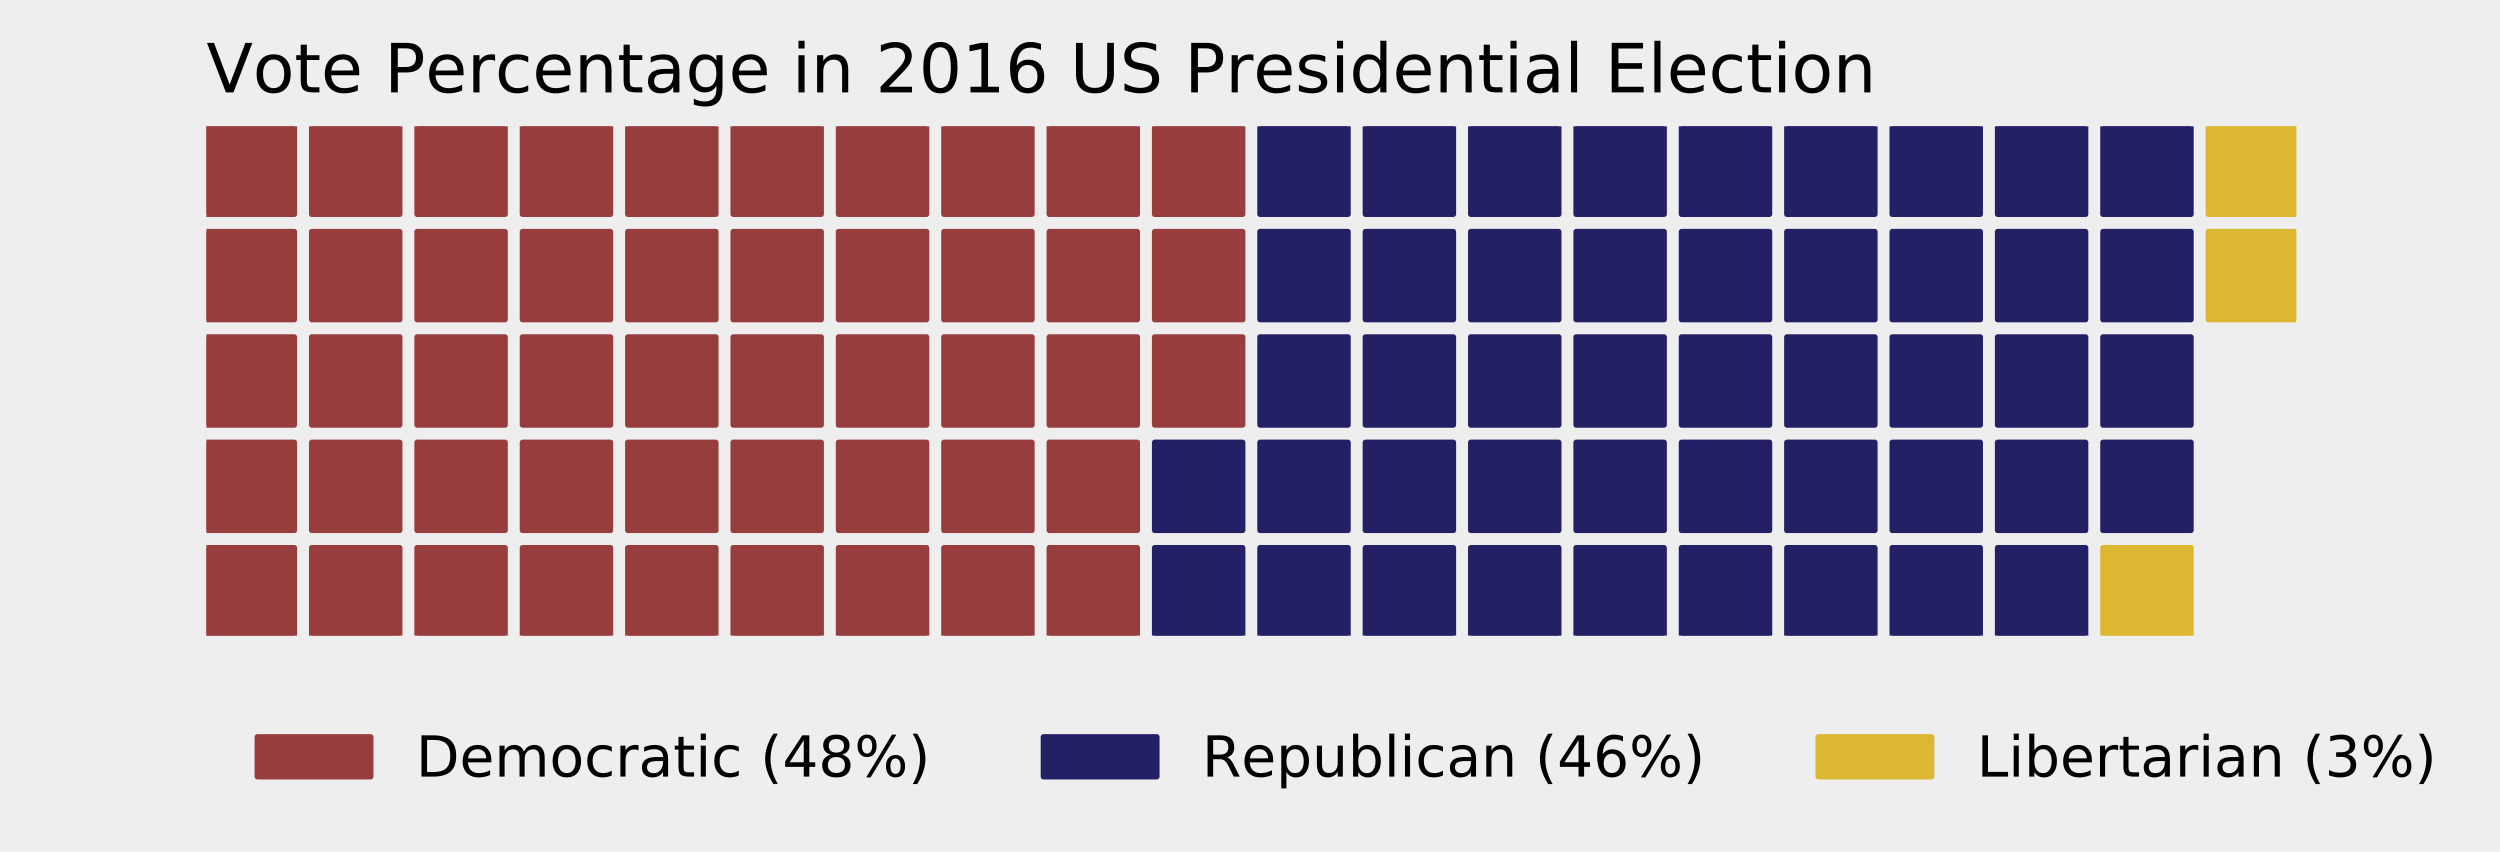 <?xml version="1.0" encoding="utf-8" standalone="no"?>
<!DOCTYPE svg PUBLIC "-//W3C//DTD SVG 1.1//EN"
  "http://www.w3.org/Graphics/SVG/1.1/DTD/svg11.dtd">
<!-- Created with matplotlib (http://matplotlib.org/) -->
<svg height="150.457pt" version="1.1" viewBox="0 0 441.589 150.457" width="441.589pt" xmlns="http://www.w3.org/2000/svg" xmlns:xlink="http://www.w3.org/1999/xlink">
 <defs>
  <style type="text/css">
*{stroke-linecap:butt;stroke-linejoin:round;}
  </style>
 </defs>
 <g id="figure_1">
  <g id="patch_1">
   <path d="M 0 150.457 
L 441.589 150.457 
L 441.589 0 
L 0 0 
z
" style="fill:#eeeeee;"/>
  </g>
  <g id="axes_1">
   <g id="patch_2">
    <path clip-path="url(#p43f536a870)" d="M 36.466 37.828 
L 51.975 37.828 
L 51.975 22.318 
L 36.466 22.318 
z
" style="fill:#983d3d;stroke:#983d3d;stroke-linejoin:miter;"/>
   </g>
   <g id="patch_3">
    <path clip-path="url(#p43f536a870)" d="M 36.466 56.439 
L 51.975 56.439 
L 51.975 40.93 
L 36.466 40.93 
z
" style="fill:#983d3d;stroke:#983d3d;stroke-linejoin:miter;"/>
   </g>
   <g id="patch_4">
    <path clip-path="url(#p43f536a870)" d="M 36.466 75.051 
L 51.975 75.051 
L 51.975 59.541 
L 36.466 59.541 
z
" style="fill:#983d3d;stroke:#983d3d;stroke-linejoin:miter;"/>
   </g>
   <g id="patch_5">
    <path clip-path="url(#p43f536a870)" d="M 36.466 93.663 
L 51.975 93.663 
L 51.975 78.153 
L 36.466 78.153 
z
" style="fill:#983d3d;stroke:#983d3d;stroke-linejoin:miter;"/>
   </g>
   <g id="patch_6">
    <path clip-path="url(#p43f536a870)" d="M 36.466 112.274 
L 51.975 112.274 
L 51.975 96.765 
L 36.466 96.765 
z
" style="fill:#983d3d;stroke:#983d3d;stroke-linejoin:miter;"/>
   </g>
   <g id="patch_7">
    <path clip-path="url(#p43f536a870)" d="M 55.077 37.828 
L 70.587 37.828 
L 70.587 22.318 
L 55.077 22.318 
z
" style="fill:#983d3d;stroke:#983d3d;stroke-linejoin:miter;"/>
   </g>
   <g id="patch_8">
    <path clip-path="url(#p43f536a870)" d="M 55.077 56.439 
L 70.587 56.439 
L 70.587 40.93 
L 55.077 40.93 
z
" style="fill:#983d3d;stroke:#983d3d;stroke-linejoin:miter;"/>
   </g>
   <g id="patch_9">
    <path clip-path="url(#p43f536a870)" d="M 55.077 75.051 
L 70.587 75.051 
L 70.587 59.541 
L 55.077 59.541 
z
" style="fill:#983d3d;stroke:#983d3d;stroke-linejoin:miter;"/>
   </g>
   <g id="patch_10">
    <path clip-path="url(#p43f536a870)" d="M 55.077 93.663 
L 70.587 93.663 
L 70.587 78.153 
L 55.077 78.153 
z
" style="fill:#983d3d;stroke:#983d3d;stroke-linejoin:miter;"/>
   </g>
   <g id="patch_11">
    <path clip-path="url(#p43f536a870)" d="M 55.077 112.274 
L 70.587 112.274 
L 70.587 96.765 
L 55.077 96.765 
z
" style="fill:#983d3d;stroke:#983d3d;stroke-linejoin:miter;"/>
   </g>
   <g id="patch_12">
    <path clip-path="url(#p43f536a870)" d="M 73.689 37.828 
L 89.199 37.828 
L 89.199 22.318 
L 73.689 22.318 
z
" style="fill:#983d3d;stroke:#983d3d;stroke-linejoin:miter;"/>
   </g>
   <g id="patch_13">
    <path clip-path="url(#p43f536a870)" d="M 73.689 56.439 
L 89.199 56.439 
L 89.199 40.93 
L 73.689 40.93 
z
" style="fill:#983d3d;stroke:#983d3d;stroke-linejoin:miter;"/>
   </g>
   <g id="patch_14">
    <path clip-path="url(#p43f536a870)" d="M 73.689 75.051 
L 89.199 75.051 
L 89.199 59.541 
L 73.689 59.541 
z
" style="fill:#983d3d;stroke:#983d3d;stroke-linejoin:miter;"/>
   </g>
   <g id="patch_15">
    <path clip-path="url(#p43f536a870)" d="M 73.689 93.663 
L 89.199 93.663 
L 89.199 78.153 
L 73.689 78.153 
z
" style="fill:#983d3d;stroke:#983d3d;stroke-linejoin:miter;"/>
   </g>
   <g id="patch_16">
    <path clip-path="url(#p43f536a870)" d="M 73.689 112.274 
L 89.199 112.274 
L 89.199 96.765 
L 73.689 96.765 
z
" style="fill:#983d3d;stroke:#983d3d;stroke-linejoin:miter;"/>
   </g>
   <g id="patch_17">
    <path clip-path="url(#p43f536a870)" d="M 92.301 37.828 
L 107.81 37.828 
L 107.81 22.318 
L 92.301 22.318 
z
" style="fill:#983d3d;stroke:#983d3d;stroke-linejoin:miter;"/>
   </g>
   <g id="patch_18">
    <path clip-path="url(#p43f536a870)" d="M 92.301 56.439 
L 107.81 56.439 
L 107.81 40.93 
L 92.301 40.93 
z
" style="fill:#983d3d;stroke:#983d3d;stroke-linejoin:miter;"/>
   </g>
   <g id="patch_19">
    <path clip-path="url(#p43f536a870)" d="M 92.301 75.051 
L 107.81 75.051 
L 107.81 59.541 
L 92.301 59.541 
z
" style="fill:#983d3d;stroke:#983d3d;stroke-linejoin:miter;"/>
   </g>
   <g id="patch_20">
    <path clip-path="url(#p43f536a870)" d="M 92.301 93.663 
L 107.81 93.663 
L 107.81 78.153 
L 92.301 78.153 
z
" style="fill:#983d3d;stroke:#983d3d;stroke-linejoin:miter;"/>
   </g>
   <g id="patch_21">
    <path clip-path="url(#p43f536a870)" d="M 92.301 112.274 
L 107.81 112.274 
L 107.81 96.765 
L 92.301 96.765 
z
" style="fill:#983d3d;stroke:#983d3d;stroke-linejoin:miter;"/>
   </g>
   <g id="patch_22">
    <path clip-path="url(#p43f536a870)" d="M 110.912 37.828 
L 126.422 37.828 
L 126.422 22.318 
L 110.912 22.318 
z
" style="fill:#983d3d;stroke:#983d3d;stroke-linejoin:miter;"/>
   </g>
   <g id="patch_23">
    <path clip-path="url(#p43f536a870)" d="M 110.912 56.439 
L 126.422 56.439 
L 126.422 40.93 
L 110.912 40.93 
z
" style="fill:#983d3d;stroke:#983d3d;stroke-linejoin:miter;"/>
   </g>
   <g id="patch_24">
    <path clip-path="url(#p43f536a870)" d="M 110.912 75.051 
L 126.422 75.051 
L 126.422 59.541 
L 110.912 59.541 
z
" style="fill:#983d3d;stroke:#983d3d;stroke-linejoin:miter;"/>
   </g>
   <g id="patch_25">
    <path clip-path="url(#p43f536a870)" d="M 110.912 93.663 
L 126.422 93.663 
L 126.422 78.153 
L 110.912 78.153 
z
" style="fill:#983d3d;stroke:#983d3d;stroke-linejoin:miter;"/>
   </g>
   <g id="patch_26">
    <path clip-path="url(#p43f536a870)" d="M 110.912 112.274 
L 126.422 112.274 
L 126.422 96.765 
L 110.912 96.765 
z
" style="fill:#983d3d;stroke:#983d3d;stroke-linejoin:miter;"/>
   </g>
   <g id="patch_27">
    <path clip-path="url(#p43f536a870)" d="M 129.524 37.828 
L 145.034 37.828 
L 145.034 22.318 
L 129.524 22.318 
z
" style="fill:#983d3d;stroke:#983d3d;stroke-linejoin:miter;"/>
   </g>
   <g id="patch_28">
    <path clip-path="url(#p43f536a870)" d="M 129.524 56.439 
L 145.034 56.439 
L 145.034 40.93 
L 129.524 40.93 
z
" style="fill:#983d3d;stroke:#983d3d;stroke-linejoin:miter;"/>
   </g>
   <g id="patch_29">
    <path clip-path="url(#p43f536a870)" d="M 129.524 75.051 
L 145.034 75.051 
L 145.034 59.541 
L 129.524 59.541 
z
" style="fill:#983d3d;stroke:#983d3d;stroke-linejoin:miter;"/>
   </g>
   <g id="patch_30">
    <path clip-path="url(#p43f536a870)" d="M 129.524 93.663 
L 145.034 93.663 
L 145.034 78.153 
L 129.524 78.153 
z
" style="fill:#983d3d;stroke:#983d3d;stroke-linejoin:miter;"/>
   </g>
   <g id="patch_31">
    <path clip-path="url(#p43f536a870)" d="M 129.524 112.274 
L 145.034 112.274 
L 145.034 96.765 
L 129.524 96.765 
z
" style="fill:#983d3d;stroke:#983d3d;stroke-linejoin:miter;"/>
   </g>
   <g id="patch_32">
    <path clip-path="url(#p43f536a870)" d="M 148.135 37.828 
L 163.645 37.828 
L 163.645 22.318 
L 148.135 22.318 
z
" style="fill:#983d3d;stroke:#983d3d;stroke-linejoin:miter;"/>
   </g>
   <g id="patch_33">
    <path clip-path="url(#p43f536a870)" d="M 148.135 56.439 
L 163.645 56.439 
L 163.645 40.93 
L 148.135 40.93 
z
" style="fill:#983d3d;stroke:#983d3d;stroke-linejoin:miter;"/>
   </g>
   <g id="patch_34">
    <path clip-path="url(#p43f536a870)" d="M 148.135 75.051 
L 163.645 75.051 
L 163.645 59.541 
L 148.135 59.541 
z
" style="fill:#983d3d;stroke:#983d3d;stroke-linejoin:miter;"/>
   </g>
   <g id="patch_35">
    <path clip-path="url(#p43f536a870)" d="M 148.135 93.663 
L 163.645 93.663 
L 163.645 78.153 
L 148.135 78.153 
z
" style="fill:#983d3d;stroke:#983d3d;stroke-linejoin:miter;"/>
   </g>
   <g id="patch_36">
    <path clip-path="url(#p43f536a870)" d="M 148.135 112.274 
L 163.645 112.274 
L 163.645 96.765 
L 148.135 96.765 
z
" style="fill:#983d3d;stroke:#983d3d;stroke-linejoin:miter;"/>
   </g>
   <g id="patch_37">
    <path clip-path="url(#p43f536a870)" d="M 166.747 37.828 
L 182.257 37.828 
L 182.257 22.318 
L 166.747 22.318 
z
" style="fill:#983d3d;stroke:#983d3d;stroke-linejoin:miter;"/>
   </g>
   <g id="patch_38">
    <path clip-path="url(#p43f536a870)" d="M 166.747 56.439 
L 182.257 56.439 
L 182.257 40.93 
L 166.747 40.93 
z
" style="fill:#983d3d;stroke:#983d3d;stroke-linejoin:miter;"/>
   </g>
   <g id="patch_39">
    <path clip-path="url(#p43f536a870)" d="M 166.747 75.051 
L 182.257 75.051 
L 182.257 59.541 
L 166.747 59.541 
z
" style="fill:#983d3d;stroke:#983d3d;stroke-linejoin:miter;"/>
   </g>
   <g id="patch_40">
    <path clip-path="url(#p43f536a870)" d="M 166.747 93.663 
L 182.257 93.663 
L 182.257 78.153 
L 166.747 78.153 
z
" style="fill:#983d3d;stroke:#983d3d;stroke-linejoin:miter;"/>
   </g>
   <g id="patch_41">
    <path clip-path="url(#p43f536a870)" d="M 166.747 112.274 
L 182.257 112.274 
L 182.257 96.765 
L 166.747 96.765 
z
" style="fill:#983d3d;stroke:#983d3d;stroke-linejoin:miter;"/>
   </g>
   <g id="patch_42">
    <path clip-path="url(#p43f536a870)" d="M 185.359 37.828 
L 200.868 37.828 
L 200.868 22.318 
L 185.359 22.318 
z
" style="fill:#983d3d;stroke:#983d3d;stroke-linejoin:miter;"/>
   </g>
   <g id="patch_43">
    <path clip-path="url(#p43f536a870)" d="M 185.359 56.439 
L 200.868 56.439 
L 200.868 40.93 
L 185.359 40.93 
z
" style="fill:#983d3d;stroke:#983d3d;stroke-linejoin:miter;"/>
   </g>
   <g id="patch_44">
    <path clip-path="url(#p43f536a870)" d="M 185.359 75.051 
L 200.868 75.051 
L 200.868 59.541 
L 185.359 59.541 
z
" style="fill:#983d3d;stroke:#983d3d;stroke-linejoin:miter;"/>
   </g>
   <g id="patch_45">
    <path clip-path="url(#p43f536a870)" d="M 185.359 93.663 
L 200.868 93.663 
L 200.868 78.153 
L 185.359 78.153 
z
" style="fill:#983d3d;stroke:#983d3d;stroke-linejoin:miter;"/>
   </g>
   <g id="patch_46">
    <path clip-path="url(#p43f536a870)" d="M 185.359 112.274 
L 200.868 112.274 
L 200.868 96.765 
L 185.359 96.765 
z
" style="fill:#983d3d;stroke:#983d3d;stroke-linejoin:miter;"/>
   </g>
   <g id="patch_47">
    <path clip-path="url(#p43f536a870)" d="M 203.97 37.828 
L 219.48 37.828 
L 219.48 22.318 
L 203.97 22.318 
z
" style="fill:#983d3d;stroke:#983d3d;stroke-linejoin:miter;"/>
   </g>
   <g id="patch_48">
    <path clip-path="url(#p43f536a870)" d="M 203.97 56.439 
L 219.48 56.439 
L 219.48 40.93 
L 203.97 40.93 
z
" style="fill:#983d3d;stroke:#983d3d;stroke-linejoin:miter;"/>
   </g>
   <g id="patch_49">
    <path clip-path="url(#p43f536a870)" d="M 203.97 75.051 
L 219.48 75.051 
L 219.48 59.541 
L 203.97 59.541 
z
" style="fill:#983d3d;stroke:#983d3d;stroke-linejoin:miter;"/>
   </g>
   <g id="patch_50">
    <path clip-path="url(#p43f536a870)" d="M 203.97 93.663 
L 219.48 93.663 
L 219.48 78.153 
L 203.97 78.153 
z
" style="fill:#232066;stroke:#232066;stroke-linejoin:miter;"/>
   </g>
   <g id="patch_51">
    <path clip-path="url(#p43f536a870)" d="M 203.97 112.274 
L 219.48 112.274 
L 219.48 96.765 
L 203.97 96.765 
z
" style="fill:#232066;stroke:#232066;stroke-linejoin:miter;"/>
   </g>
   <g id="patch_52">
    <path clip-path="url(#p43f536a870)" d="M 222.582 37.828 
L 238.092 37.828 
L 238.092 22.318 
L 222.582 22.318 
z
" style="fill:#232066;stroke:#232066;stroke-linejoin:miter;"/>
   </g>
   <g id="patch_53">
    <path clip-path="url(#p43f536a870)" d="M 222.582 56.439 
L 238.092 56.439 
L 238.092 40.93 
L 222.582 40.93 
z
" style="fill:#232066;stroke:#232066;stroke-linejoin:miter;"/>
   </g>
   <g id="patch_54">
    <path clip-path="url(#p43f536a870)" d="M 222.582 75.051 
L 238.092 75.051 
L 238.092 59.541 
L 222.582 59.541 
z
" style="fill:#232066;stroke:#232066;stroke-linejoin:miter;"/>
   </g>
   <g id="patch_55">
    <path clip-path="url(#p43f536a870)" d="M 222.582 93.663 
L 238.092 93.663 
L 238.092 78.153 
L 222.582 78.153 
z
" style="fill:#232066;stroke:#232066;stroke-linejoin:miter;"/>
   </g>
   <g id="patch_56">
    <path clip-path="url(#p43f536a870)" d="M 222.582 112.274 
L 238.092 112.274 
L 238.092 96.765 
L 222.582 96.765 
z
" style="fill:#232066;stroke:#232066;stroke-linejoin:miter;"/>
   </g>
   <g id="patch_57">
    <path clip-path="url(#p43f536a870)" d="M 241.194 37.828 
L 256.703 37.828 
L 256.703 22.318 
L 241.194 22.318 
z
" style="fill:#232066;stroke:#232066;stroke-linejoin:miter;"/>
   </g>
   <g id="patch_58">
    <path clip-path="url(#p43f536a870)" d="M 241.194 56.439 
L 256.703 56.439 
L 256.703 40.93 
L 241.194 40.93 
z
" style="fill:#232066;stroke:#232066;stroke-linejoin:miter;"/>
   </g>
   <g id="patch_59">
    <path clip-path="url(#p43f536a870)" d="M 241.194 75.051 
L 256.703 75.051 
L 256.703 59.541 
L 241.194 59.541 
z
" style="fill:#232066;stroke:#232066;stroke-linejoin:miter;"/>
   </g>
   <g id="patch_60">
    <path clip-path="url(#p43f536a870)" d="M 241.194 93.663 
L 256.703 93.663 
L 256.703 78.153 
L 241.194 78.153 
z
" style="fill:#232066;stroke:#232066;stroke-linejoin:miter;"/>
   </g>
   <g id="patch_61">
    <path clip-path="url(#p43f536a870)" d="M 241.194 112.274 
L 256.703 112.274 
L 256.703 96.765 
L 241.194 96.765 
z
" style="fill:#232066;stroke:#232066;stroke-linejoin:miter;"/>
   </g>
   <g id="patch_62">
    <path clip-path="url(#p43f536a870)" d="M 259.805 37.828 
L 275.315 37.828 
L 275.315 22.318 
L 259.805 22.318 
z
" style="fill:#232066;stroke:#232066;stroke-linejoin:miter;"/>
   </g>
   <g id="patch_63">
    <path clip-path="url(#p43f536a870)" d="M 259.805 56.439 
L 275.315 56.439 
L 275.315 40.93 
L 259.805 40.93 
z
" style="fill:#232066;stroke:#232066;stroke-linejoin:miter;"/>
   </g>
   <g id="patch_64">
    <path clip-path="url(#p43f536a870)" d="M 259.805 75.051 
L 275.315 75.051 
L 275.315 59.541 
L 259.805 59.541 
z
" style="fill:#232066;stroke:#232066;stroke-linejoin:miter;"/>
   </g>
   <g id="patch_65">
    <path clip-path="url(#p43f536a870)" d="M 259.805 93.663 
L 275.315 93.663 
L 275.315 78.153 
L 259.805 78.153 
z
" style="fill:#232066;stroke:#232066;stroke-linejoin:miter;"/>
   </g>
   <g id="patch_66">
    <path clip-path="url(#p43f536a870)" d="M 259.805 112.274 
L 275.315 112.274 
L 275.315 96.765 
L 259.805 96.765 
z
" style="fill:#232066;stroke:#232066;stroke-linejoin:miter;"/>
   </g>
   <g id="patch_67">
    <path clip-path="url(#p43f536a870)" d="M 278.417 37.828 
L 293.927 37.828 
L 293.927 22.318 
L 278.417 22.318 
z
" style="fill:#232066;stroke:#232066;stroke-linejoin:miter;"/>
   </g>
   <g id="patch_68">
    <path clip-path="url(#p43f536a870)" d="M 278.417 56.439 
L 293.927 56.439 
L 293.927 40.93 
L 278.417 40.93 
z
" style="fill:#232066;stroke:#232066;stroke-linejoin:miter;"/>
   </g>
   <g id="patch_69">
    <path clip-path="url(#p43f536a870)" d="M 278.417 75.051 
L 293.927 75.051 
L 293.927 59.541 
L 278.417 59.541 
z
" style="fill:#232066;stroke:#232066;stroke-linejoin:miter;"/>
   </g>
   <g id="patch_70">
    <path clip-path="url(#p43f536a870)" d="M 278.417 93.663 
L 293.927 93.663 
L 293.927 78.153 
L 278.417 78.153 
z
" style="fill:#232066;stroke:#232066;stroke-linejoin:miter;"/>
   </g>
   <g id="patch_71">
    <path clip-path="url(#p43f536a870)" d="M 278.417 112.274 
L 293.927 112.274 
L 293.927 96.765 
L 278.417 96.765 
z
" style="fill:#232066;stroke:#232066;stroke-linejoin:miter;"/>
   </g>
   <g id="patch_72">
    <path clip-path="url(#p43f536a870)" d="M 297.029 37.828 
L 312.538 37.828 
L 312.538 22.318 
L 297.029 22.318 
z
" style="fill:#232066;stroke:#232066;stroke-linejoin:miter;"/>
   </g>
   <g id="patch_73">
    <path clip-path="url(#p43f536a870)" d="M 297.029 56.439 
L 312.538 56.439 
L 312.538 40.93 
L 297.029 40.93 
z
" style="fill:#232066;stroke:#232066;stroke-linejoin:miter;"/>
   </g>
   <g id="patch_74">
    <path clip-path="url(#p43f536a870)" d="M 297.029 75.051 
L 312.538 75.051 
L 312.538 59.541 
L 297.029 59.541 
z
" style="fill:#232066;stroke:#232066;stroke-linejoin:miter;"/>
   </g>
   <g id="patch_75">
    <path clip-path="url(#p43f536a870)" d="M 297.029 93.663 
L 312.538 93.663 
L 312.538 78.153 
L 297.029 78.153 
z
" style="fill:#232066;stroke:#232066;stroke-linejoin:miter;"/>
   </g>
   <g id="patch_76">
    <path clip-path="url(#p43f536a870)" d="M 297.029 112.274 
L 312.538 112.274 
L 312.538 96.765 
L 297.029 96.765 
z
" style="fill:#232066;stroke:#232066;stroke-linejoin:miter;"/>
   </g>
   <g id="patch_77">
    <path clip-path="url(#p43f536a870)" d="M 315.64 37.828 
L 331.15 37.828 
L 331.15 22.318 
L 315.64 22.318 
z
" style="fill:#232066;stroke:#232066;stroke-linejoin:miter;"/>
   </g>
   <g id="patch_78">
    <path clip-path="url(#p43f536a870)" d="M 315.64 56.439 
L 331.15 56.439 
L 331.15 40.93 
L 315.64 40.93 
z
" style="fill:#232066;stroke:#232066;stroke-linejoin:miter;"/>
   </g>
   <g id="patch_79">
    <path clip-path="url(#p43f536a870)" d="M 315.64 75.051 
L 331.15 75.051 
L 331.15 59.541 
L 315.64 59.541 
z
" style="fill:#232066;stroke:#232066;stroke-linejoin:miter;"/>
   </g>
   <g id="patch_80">
    <path clip-path="url(#p43f536a870)" d="M 315.64 93.663 
L 331.15 93.663 
L 331.15 78.153 
L 315.64 78.153 
z
" style="fill:#232066;stroke:#232066;stroke-linejoin:miter;"/>
   </g>
   <g id="patch_81">
    <path clip-path="url(#p43f536a870)" d="M 315.64 112.274 
L 331.15 112.274 
L 331.15 96.765 
L 315.64 96.765 
z
" style="fill:#232066;stroke:#232066;stroke-linejoin:miter;"/>
   </g>
   <g id="patch_82">
    <path clip-path="url(#p43f536a870)" d="M 334.252 37.828 
L 349.762 37.828 
L 349.762 22.318 
L 334.252 22.318 
z
" style="fill:#232066;stroke:#232066;stroke-linejoin:miter;"/>
   </g>
   <g id="patch_83">
    <path clip-path="url(#p43f536a870)" d="M 334.252 56.439 
L 349.762 56.439 
L 349.762 40.93 
L 334.252 40.93 
z
" style="fill:#232066;stroke:#232066;stroke-linejoin:miter;"/>
   </g>
   <g id="patch_84">
    <path clip-path="url(#p43f536a870)" d="M 334.252 75.051 
L 349.762 75.051 
L 349.762 59.541 
L 334.252 59.541 
z
" style="fill:#232066;stroke:#232066;stroke-linejoin:miter;"/>
   </g>
   <g id="patch_85">
    <path clip-path="url(#p43f536a870)" d="M 334.252 93.663 
L 349.762 93.663 
L 349.762 78.153 
L 334.252 78.153 
z
" style="fill:#232066;stroke:#232066;stroke-linejoin:miter;"/>
   </g>
   <g id="patch_86">
    <path clip-path="url(#p43f536a870)" d="M 334.252 112.274 
L 349.762 112.274 
L 349.762 96.765 
L 334.252 96.765 
z
" style="fill:#232066;stroke:#232066;stroke-linejoin:miter;"/>
   </g>
   <g id="patch_87">
    <path clip-path="url(#p43f536a870)" d="M 352.864 37.828 
L 368.373 37.828 
L 368.373 22.318 
L 352.864 22.318 
z
" style="fill:#232066;stroke:#232066;stroke-linejoin:miter;"/>
   </g>
   <g id="patch_88">
    <path clip-path="url(#p43f536a870)" d="M 352.864 56.439 
L 368.373 56.439 
L 368.373 40.93 
L 352.864 40.93 
z
" style="fill:#232066;stroke:#232066;stroke-linejoin:miter;"/>
   </g>
   <g id="patch_89">
    <path clip-path="url(#p43f536a870)" d="M 352.864 75.051 
L 368.373 75.051 
L 368.373 59.541 
L 352.864 59.541 
z
" style="fill:#232066;stroke:#232066;stroke-linejoin:miter;"/>
   </g>
   <g id="patch_90">
    <path clip-path="url(#p43f536a870)" d="M 352.864 93.663 
L 368.373 93.663 
L 368.373 78.153 
L 352.864 78.153 
z
" style="fill:#232066;stroke:#232066;stroke-linejoin:miter;"/>
   </g>
   <g id="patch_91">
    <path clip-path="url(#p43f536a870)" d="M 352.864 112.274 
L 368.373 112.274 
L 368.373 96.765 
L 352.864 96.765 
z
" style="fill:#232066;stroke:#232066;stroke-linejoin:miter;"/>
   </g>
   <g id="patch_92">
    <path clip-path="url(#p43f536a870)" d="M 371.475 37.828 
L 386.985 37.828 
L 386.985 22.318 
L 371.475 22.318 
z
" style="fill:#232066;stroke:#232066;stroke-linejoin:miter;"/>
   </g>
   <g id="patch_93">
    <path clip-path="url(#p43f536a870)" d="M 371.475 56.439 
L 386.985 56.439 
L 386.985 40.93 
L 371.475 40.93 
z
" style="fill:#232066;stroke:#232066;stroke-linejoin:miter;"/>
   </g>
   <g id="patch_94">
    <path clip-path="url(#p43f536a870)" d="M 371.475 75.051 
L 386.985 75.051 
L 386.985 59.541 
L 371.475 59.541 
z
" style="fill:#232066;stroke:#232066;stroke-linejoin:miter;"/>
   </g>
   <g id="patch_95">
    <path clip-path="url(#p43f536a870)" d="M 371.475 93.663 
L 386.985 93.663 
L 386.985 78.153 
L 371.475 78.153 
z
" style="fill:#232066;stroke:#232066;stroke-linejoin:miter;"/>
   </g>
   <g id="patch_96">
    <path clip-path="url(#p43f536a870)" d="M 371.475 112.274 
L 386.985 112.274 
L 386.985 96.765 
L 371.475 96.765 
z
" style="fill:#dcb732;stroke:#dcb732;stroke-linejoin:miter;"/>
   </g>
   <g id="patch_97">
    <path clip-path="url(#p43f536a870)" d="M 390.087 37.828 
L 405.597 37.828 
L 405.597 22.318 
L 390.087 22.318 
z
" style="fill:#dcb732;stroke:#dcb732;stroke-linejoin:miter;"/>
   </g>
   <g id="patch_98">
    <path clip-path="url(#p43f536a870)" d="M 390.087 56.439 
L 405.597 56.439 
L 405.597 40.93 
L 390.087 40.93 
z
" style="fill:#dcb732;stroke:#dcb732;stroke-linejoin:miter;"/>
   </g>
   <g id="text_1">
    <!-- Vote Percentage in 2016 US Presidential Election -->
    <defs>
     <path d="M 28.609 0 
L 0.781 72.906 
L 11.078 72.906 
L 34.188 11.531 
L 57.328 72.906 
L 67.578 72.906 
L 39.797 0 
z
" id="DejaVuSans-56"/>
     <path d="M 30.609 48.391 
Q 23.391 48.391 19.188 42.75 
Q 14.984 37.109 14.984 27.297 
Q 14.984 17.484 19.156 11.844 
Q 23.344 6.203 30.609 6.203 
Q 37.797 6.203 41.984 11.859 
Q 46.188 17.531 46.188 27.297 
Q 46.188 37.016 41.984 42.703 
Q 37.797 48.391 30.609 48.391 
z
M 30.609 56 
Q 42.328 56 49.016 48.375 
Q 55.719 40.766 55.719 27.297 
Q 55.719 13.875 49.016 6.219 
Q 42.328 -1.422 30.609 -1.422 
Q 18.844 -1.422 12.172 6.219 
Q 5.516 13.875 5.516 27.297 
Q 5.516 40.766 12.172 48.375 
Q 18.844 56 30.609 56 
z
" id="DejaVuSans-6f"/>
     <path d="M 18.312 70.219 
L 18.312 54.688 
L 36.812 54.688 
L 36.812 47.703 
L 18.312 47.703 
L 18.312 18.016 
Q 18.312 11.328 20.141 9.422 
Q 21.969 7.516 27.594 7.516 
L 36.812 7.516 
L 36.812 0 
L 27.594 0 
Q 17.188 0 13.234 3.875 
Q 9.281 7.766 9.281 18.016 
L 9.281 47.703 
L 2.688 47.703 
L 2.688 54.688 
L 9.281 54.688 
L 9.281 70.219 
z
" id="DejaVuSans-74"/>
     <path d="M 56.203 29.594 
L 56.203 25.203 
L 14.891 25.203 
Q 15.484 15.922 20.484 11.062 
Q 25.484 6.203 34.422 6.203 
Q 39.594 6.203 44.453 7.469 
Q 49.312 8.734 54.109 11.281 
L 54.109 2.781 
Q 49.266 0.734 44.188 -0.344 
Q 39.109 -1.422 33.891 -1.422 
Q 20.797 -1.422 13.156 6.188 
Q 5.516 13.812 5.516 26.812 
Q 5.516 40.234 12.766 48.109 
Q 20.016 56 32.328 56 
Q 43.359 56 49.781 48.891 
Q 56.203 41.797 56.203 29.594 
z
M 47.219 32.234 
Q 47.125 39.594 43.094 43.984 
Q 39.062 48.391 32.422 48.391 
Q 24.906 48.391 20.391 44.141 
Q 15.875 39.891 15.188 32.172 
z
" id="DejaVuSans-65"/>
     <path id="DejaVuSans-20"/>
     <path d="M 19.672 64.797 
L 19.672 37.406 
L 32.078 37.406 
Q 38.969 37.406 42.719 40.969 
Q 46.484 44.531 46.484 51.125 
Q 46.484 57.672 42.719 61.234 
Q 38.969 64.797 32.078 64.797 
z
M 9.812 72.906 
L 32.078 72.906 
Q 44.344 72.906 50.609 67.359 
Q 56.891 61.812 56.891 51.125 
Q 56.891 40.328 50.609 34.812 
Q 44.344 29.297 32.078 29.297 
L 19.672 29.297 
L 19.672 0 
L 9.812 0 
z
" id="DejaVuSans-50"/>
     <path d="M 41.109 46.297 
Q 39.594 47.172 37.812 47.578 
Q 36.031 48 33.891 48 
Q 26.266 48 22.188 43.047 
Q 18.109 38.094 18.109 28.812 
L 18.109 0 
L 9.078 0 
L 9.078 54.688 
L 18.109 54.688 
L 18.109 46.188 
Q 20.953 51.172 25.484 53.578 
Q 30.031 56 36.531 56 
Q 37.453 56 38.578 55.875 
Q 39.703 55.766 41.062 55.516 
z
" id="DejaVuSans-72"/>
     <path d="M 48.781 52.594 
L 48.781 44.188 
Q 44.969 46.297 41.141 47.344 
Q 37.312 48.391 33.406 48.391 
Q 24.656 48.391 19.812 42.844 
Q 14.984 37.312 14.984 27.297 
Q 14.984 17.281 19.812 11.734 
Q 24.656 6.203 33.406 6.203 
Q 37.312 6.203 41.141 7.25 
Q 44.969 8.297 48.781 10.406 
L 48.781 2.094 
Q 45.016 0.344 40.984 -0.531 
Q 36.969 -1.422 32.422 -1.422 
Q 20.062 -1.422 12.781 6.344 
Q 5.516 14.109 5.516 27.297 
Q 5.516 40.672 12.859 48.328 
Q 20.219 56 33.016 56 
Q 37.156 56 41.109 55.141 
Q 45.062 54.297 48.781 52.594 
z
" id="DejaVuSans-63"/>
     <path d="M 54.891 33.016 
L 54.891 0 
L 45.906 0 
L 45.906 32.719 
Q 45.906 40.484 42.875 44.328 
Q 39.844 48.188 33.797 48.188 
Q 26.516 48.188 22.312 43.547 
Q 18.109 38.922 18.109 30.906 
L 18.109 0 
L 9.078 0 
L 9.078 54.688 
L 18.109 54.688 
L 18.109 46.188 
Q 21.344 51.125 25.703 53.562 
Q 30.078 56 35.797 56 
Q 45.219 56 50.047 50.172 
Q 54.891 44.344 54.891 33.016 
z
" id="DejaVuSans-6e"/>
     <path d="M 34.281 27.484 
Q 23.391 27.484 19.188 25 
Q 14.984 22.516 14.984 16.5 
Q 14.984 11.719 18.141 8.906 
Q 21.297 6.109 26.703 6.109 
Q 34.188 6.109 38.703 11.406 
Q 43.219 16.703 43.219 25.484 
L 43.219 27.484 
z
M 52.203 31.203 
L 52.203 0 
L 43.219 0 
L 43.219 8.297 
Q 40.141 3.328 35.547 0.953 
Q 30.953 -1.422 24.312 -1.422 
Q 15.922 -1.422 10.953 3.297 
Q 6 8.016 6 15.922 
Q 6 25.141 12.172 29.828 
Q 18.359 34.516 30.609 34.516 
L 43.219 34.516 
L 43.219 35.406 
Q 43.219 41.609 39.141 45 
Q 35.062 48.391 27.688 48.391 
Q 23 48.391 18.547 47.266 
Q 14.109 46.141 10.016 43.891 
L 10.016 52.203 
Q 14.938 54.109 19.578 55.047 
Q 24.219 56 28.609 56 
Q 40.484 56 46.344 49.844 
Q 52.203 43.703 52.203 31.203 
z
" id="DejaVuSans-61"/>
     <path d="M 45.406 27.984 
Q 45.406 37.75 41.375 43.109 
Q 37.359 48.484 30.078 48.484 
Q 22.859 48.484 18.828 43.109 
Q 14.797 37.75 14.797 27.984 
Q 14.797 18.266 18.828 12.891 
Q 22.859 7.516 30.078 7.516 
Q 37.359 7.516 41.375 12.891 
Q 45.406 18.266 45.406 27.984 
z
M 54.391 6.781 
Q 54.391 -7.172 48.188 -13.984 
Q 42 -20.797 29.203 -20.797 
Q 24.469 -20.797 20.266 -20.094 
Q 16.062 -19.391 12.109 -17.922 
L 12.109 -9.188 
Q 16.062 -11.328 19.922 -12.344 
Q 23.781 -13.375 27.781 -13.375 
Q 36.625 -13.375 41.016 -8.766 
Q 45.406 -4.156 45.406 5.172 
L 45.406 9.625 
Q 42.625 4.781 38.281 2.391 
Q 33.938 0 27.875 0 
Q 17.828 0 11.672 7.656 
Q 5.516 15.328 5.516 27.984 
Q 5.516 40.672 11.672 48.328 
Q 17.828 56 27.875 56 
Q 33.938 56 38.281 53.609 
Q 42.625 51.219 45.406 46.391 
L 45.406 54.688 
L 54.391 54.688 
z
" id="DejaVuSans-67"/>
     <path d="M 9.422 54.688 
L 18.406 54.688 
L 18.406 0 
L 9.422 0 
z
M 9.422 75.984 
L 18.406 75.984 
L 18.406 64.594 
L 9.422 64.594 
z
" id="DejaVuSans-69"/>
     <path d="M 19.188 8.297 
L 53.609 8.297 
L 53.609 0 
L 7.328 0 
L 7.328 8.297 
Q 12.938 14.109 22.625 23.891 
Q 32.328 33.688 34.812 36.531 
Q 39.547 41.844 41.422 45.531 
Q 43.312 49.219 43.312 52.781 
Q 43.312 58.594 39.234 62.25 
Q 35.156 65.922 28.609 65.922 
Q 23.969 65.922 18.812 64.312 
Q 13.672 62.703 7.812 59.422 
L 7.812 69.391 
Q 13.766 71.781 18.938 73 
Q 24.125 74.219 28.422 74.219 
Q 39.75 74.219 46.484 68.547 
Q 53.219 62.891 53.219 53.422 
Q 53.219 48.922 51.531 44.891 
Q 49.859 40.875 45.406 35.406 
Q 44.188 33.984 37.641 27.219 
Q 31.109 20.453 19.188 8.297 
z
" id="DejaVuSans-32"/>
     <path d="M 31.781 66.406 
Q 24.172 66.406 20.328 58.906 
Q 16.5 51.422 16.5 36.375 
Q 16.5 21.391 20.328 13.891 
Q 24.172 6.391 31.781 6.391 
Q 39.453 6.391 43.281 13.891 
Q 47.125 21.391 47.125 36.375 
Q 47.125 51.422 43.281 58.906 
Q 39.453 66.406 31.781 66.406 
z
M 31.781 74.219 
Q 44.047 74.219 50.516 64.516 
Q 56.984 54.828 56.984 36.375 
Q 56.984 17.969 50.516 8.266 
Q 44.047 -1.422 31.781 -1.422 
Q 19.531 -1.422 13.062 8.266 
Q 6.594 17.969 6.594 36.375 
Q 6.594 54.828 13.062 64.516 
Q 19.531 74.219 31.781 74.219 
z
" id="DejaVuSans-30"/>
     <path d="M 12.406 8.297 
L 28.516 8.297 
L 28.516 63.922 
L 10.984 60.406 
L 10.984 69.391 
L 28.422 72.906 
L 38.281 72.906 
L 38.281 8.297 
L 54.391 8.297 
L 54.391 0 
L 12.406 0 
z
" id="DejaVuSans-31"/>
     <path d="M 33.016 40.375 
Q 26.375 40.375 22.484 35.828 
Q 18.609 31.297 18.609 23.391 
Q 18.609 15.531 22.484 10.953 
Q 26.375 6.391 33.016 6.391 
Q 39.656 6.391 43.531 10.953 
Q 47.406 15.531 47.406 23.391 
Q 47.406 31.297 43.531 35.828 
Q 39.656 40.375 33.016 40.375 
z
M 52.594 71.297 
L 52.594 62.312 
Q 48.875 64.062 45.094 64.984 
Q 41.312 65.922 37.594 65.922 
Q 27.828 65.922 22.672 59.328 
Q 17.531 52.734 16.797 39.406 
Q 19.672 43.656 24.016 45.922 
Q 28.375 48.188 33.594 48.188 
Q 44.578 48.188 50.953 41.516 
Q 57.328 34.859 57.328 23.391 
Q 57.328 12.156 50.688 5.359 
Q 44.047 -1.422 33.016 -1.422 
Q 20.359 -1.422 13.672 8.266 
Q 6.984 17.969 6.984 36.375 
Q 6.984 53.656 15.188 63.938 
Q 23.391 74.219 37.203 74.219 
Q 40.922 74.219 44.703 73.484 
Q 48.484 72.75 52.594 71.297 
z
" id="DejaVuSans-36"/>
     <path d="M 8.688 72.906 
L 18.609 72.906 
L 18.609 28.609 
Q 18.609 16.891 22.844 11.734 
Q 27.094 6.594 36.625 6.594 
Q 46.094 6.594 50.344 11.734 
Q 54.594 16.891 54.594 28.609 
L 54.594 72.906 
L 64.5 72.906 
L 64.5 27.391 
Q 64.5 13.141 57.438 5.859 
Q 50.391 -1.422 36.625 -1.422 
Q 22.797 -1.422 15.734 5.859 
Q 8.688 13.141 8.688 27.391 
z
" id="DejaVuSans-55"/>
     <path d="M 53.516 70.516 
L 53.516 60.891 
Q 47.906 63.578 42.922 64.891 
Q 37.938 66.219 33.297 66.219 
Q 25.25 66.219 20.875 63.094 
Q 16.5 59.969 16.5 54.203 
Q 16.5 49.359 19.406 46.891 
Q 22.312 44.438 30.422 42.922 
L 36.375 41.703 
Q 47.406 39.594 52.656 34.297 
Q 57.906 29 57.906 20.125 
Q 57.906 9.516 50.797 4.047 
Q 43.703 -1.422 29.984 -1.422 
Q 24.812 -1.422 18.969 -0.25 
Q 13.141 0.922 6.891 3.219 
L 6.891 13.375 
Q 12.891 10.016 18.656 8.297 
Q 24.422 6.594 29.984 6.594 
Q 38.422 6.594 43.016 9.906 
Q 47.609 13.234 47.609 19.391 
Q 47.609 24.75 44.312 27.781 
Q 41.016 30.812 33.5 32.328 
L 27.484 33.5 
Q 16.453 35.688 11.516 40.375 
Q 6.594 45.062 6.594 53.422 
Q 6.594 63.094 13.406 68.656 
Q 20.219 74.219 32.172 74.219 
Q 37.312 74.219 42.625 73.281 
Q 47.953 72.359 53.516 70.516 
z
" id="DejaVuSans-53"/>
     <path d="M 44.281 53.078 
L 44.281 44.578 
Q 40.484 46.531 36.375 47.5 
Q 32.281 48.484 27.875 48.484 
Q 21.188 48.484 17.844 46.438 
Q 14.5 44.391 14.5 40.281 
Q 14.5 37.156 16.891 35.375 
Q 19.281 33.594 26.516 31.984 
L 29.594 31.297 
Q 39.156 29.25 43.188 25.516 
Q 47.219 21.781 47.219 15.094 
Q 47.219 7.469 41.188 3.016 
Q 35.156 -1.422 24.609 -1.422 
Q 20.219 -1.422 15.453 -0.562 
Q 10.688 0.297 5.422 2 
L 5.422 11.281 
Q 10.406 8.688 15.234 7.391 
Q 20.062 6.109 24.812 6.109 
Q 31.156 6.109 34.562 8.281 
Q 37.984 10.453 37.984 14.406 
Q 37.984 18.062 35.516 20.016 
Q 33.062 21.969 24.703 23.781 
L 21.578 24.516 
Q 13.234 26.266 9.516 29.906 
Q 5.812 33.547 5.812 39.891 
Q 5.812 47.609 11.281 51.797 
Q 16.75 56 26.812 56 
Q 31.781 56 36.172 55.266 
Q 40.578 54.547 44.281 53.078 
z
" id="DejaVuSans-73"/>
     <path d="M 45.406 46.391 
L 45.406 75.984 
L 54.391 75.984 
L 54.391 0 
L 45.406 0 
L 45.406 8.203 
Q 42.578 3.328 38.25 0.953 
Q 33.938 -1.422 27.875 -1.422 
Q 17.969 -1.422 11.734 6.484 
Q 5.516 14.406 5.516 27.297 
Q 5.516 40.188 11.734 48.094 
Q 17.969 56 27.875 56 
Q 33.938 56 38.25 53.625 
Q 42.578 51.266 45.406 46.391 
z
M 14.797 27.297 
Q 14.797 17.391 18.875 11.75 
Q 22.953 6.109 30.078 6.109 
Q 37.203 6.109 41.297 11.75 
Q 45.406 17.391 45.406 27.297 
Q 45.406 37.203 41.297 42.844 
Q 37.203 48.484 30.078 48.484 
Q 22.953 48.484 18.875 42.844 
Q 14.797 37.203 14.797 27.297 
z
" id="DejaVuSans-64"/>
     <path d="M 9.422 75.984 
L 18.406 75.984 
L 18.406 0 
L 9.422 0 
z
" id="DejaVuSans-6c"/>
     <path d="M 9.812 72.906 
L 55.906 72.906 
L 55.906 64.594 
L 19.672 64.594 
L 19.672 43.016 
L 54.391 43.016 
L 54.391 34.719 
L 19.672 34.719 
L 19.672 8.297 
L 56.781 8.297 
L 56.781 0 
L 9.812 0 
z
" id="DejaVuSans-45"/>
    </defs>
    <g transform="translate(36.466 16.318)scale(0.12 -0.12)">
     <use xlink:href="#DejaVuSans-56"/>
     <use x="68.299" xlink:href="#DejaVuSans-6f"/>
     <use x="129.48" xlink:href="#DejaVuSans-74"/>
     <use x="168.689" xlink:href="#DejaVuSans-65"/>
     <use x="230.213" xlink:href="#DejaVuSans-20"/>
     <use x="262" xlink:href="#DejaVuSans-50"/>
     <use x="322.256" xlink:href="#DejaVuSans-65"/>
     <use x="383.779" xlink:href="#DejaVuSans-72"/>
     <use x="424.861" xlink:href="#DejaVuSans-63"/>
     <use x="479.842" xlink:href="#DejaVuSans-65"/>
     <use x="541.365" xlink:href="#DejaVuSans-6e"/>
     <use x="604.744" xlink:href="#DejaVuSans-74"/>
     <use x="643.953" xlink:href="#DejaVuSans-61"/>
     <use x="705.232" xlink:href="#DejaVuSans-67"/>
     <use x="768.709" xlink:href="#DejaVuSans-65"/>
     <use x="830.232" xlink:href="#DejaVuSans-20"/>
     <use x="862.02" xlink:href="#DejaVuSans-69"/>
     <use x="889.803" xlink:href="#DejaVuSans-6e"/>
     <use x="953.182" xlink:href="#DejaVuSans-20"/>
     <use x="984.969" xlink:href="#DejaVuSans-32"/>
     <use x="1048.592" xlink:href="#DejaVuSans-30"/>
     <use x="1112.215" xlink:href="#DejaVuSans-31"/>
     <use x="1175.838" xlink:href="#DejaVuSans-36"/>
     <use x="1239.461" xlink:href="#DejaVuSans-20"/>
     <use x="1271.248" xlink:href="#DejaVuSans-55"/>
     <use x="1344.441" xlink:href="#DejaVuSans-53"/>
     <use x="1407.918" xlink:href="#DejaVuSans-20"/>
     <use x="1439.705" xlink:href="#DejaVuSans-50"/>
     <use x="1499.992" xlink:href="#DejaVuSans-72"/>
     <use x="1541.074" xlink:href="#DejaVuSans-65"/>
     <use x="1602.598" xlink:href="#DejaVuSans-73"/>
     <use x="1654.697" xlink:href="#DejaVuSans-69"/>
     <use x="1682.48" xlink:href="#DejaVuSans-64"/>
     <use x="1745.957" xlink:href="#DejaVuSans-65"/>
     <use x="1807.48" xlink:href="#DejaVuSans-6e"/>
     <use x="1870.859" xlink:href="#DejaVuSans-74"/>
     <use x="1910.068" xlink:href="#DejaVuSans-69"/>
     <use x="1937.852" xlink:href="#DejaVuSans-61"/>
     <use x="1999.131" xlink:href="#DejaVuSans-6c"/>
     <use x="2026.914" xlink:href="#DejaVuSans-20"/>
     <use x="2058.701" xlink:href="#DejaVuSans-45"/>
     <use x="2121.885" xlink:href="#DejaVuSans-6c"/>
     <use x="2149.668" xlink:href="#DejaVuSans-65"/>
     <use x="2211.191" xlink:href="#DejaVuSans-63"/>
     <use x="2266.172" xlink:href="#DejaVuSans-74"/>
     <use x="2305.381" xlink:href="#DejaVuSans-69"/>
     <use x="2333.164" xlink:href="#DejaVuSans-6f"/>
     <use x="2394.346" xlink:href="#DejaVuSans-6e"/>
    </g>
   </g>
   <g id="legend_1">
    <g id="patch_99">
     <path d="M 43.466 143.257 
L 432.389 143.257 
Q 434.389 143.257 434.389 141.257 
L 434.389 127.579 
Q 434.389 125.579 432.389 125.579 
L 43.466 125.579 
Q 41.466 125.579 41.466 127.579 
L 41.466 141.257 
Q 41.466 143.257 43.466 143.257 
z
" style="fill:none;opacity:0;"/>
    </g>
    <g id="patch_100">
     <path d="M 45.466 137.177 
L 65.466 137.177 
L 65.466 130.177 
L 45.466 130.177 
z
" style="fill:#983d3d;stroke:#983d3d;stroke-linejoin:miter;"/>
    </g>
    <g id="text_2">
     <!-- Democratic (48%) -->
     <defs>
      <path d="M 19.672 64.797 
L 19.672 8.109 
L 31.594 8.109 
Q 46.688 8.109 53.688 14.938 
Q 60.688 21.781 60.688 36.531 
Q 60.688 51.172 53.688 57.984 
Q 46.688 64.797 31.594 64.797 
z
M 9.812 72.906 
L 30.078 72.906 
Q 51.266 72.906 61.172 64.094 
Q 71.094 55.281 71.094 36.531 
Q 71.094 17.672 61.125 8.828 
Q 51.172 0 30.078 0 
L 9.812 0 
z
" id="DejaVuSans-44"/>
      <path d="M 52 44.188 
Q 55.375 50.25 60.062 53.125 
Q 64.75 56 71.094 56 
Q 79.641 56 84.281 50.016 
Q 88.922 44.047 88.922 33.016 
L 88.922 0 
L 79.891 0 
L 79.891 32.719 
Q 79.891 40.578 77.094 44.375 
Q 74.312 48.188 68.609 48.188 
Q 61.625 48.188 57.562 43.547 
Q 53.516 38.922 53.516 30.906 
L 53.516 0 
L 44.484 0 
L 44.484 32.719 
Q 44.484 40.625 41.703 44.406 
Q 38.922 48.188 33.109 48.188 
Q 26.219 48.188 22.156 43.531 
Q 18.109 38.875 18.109 30.906 
L 18.109 0 
L 9.078 0 
L 9.078 54.688 
L 18.109 54.688 
L 18.109 46.188 
Q 21.188 51.219 25.484 53.609 
Q 29.781 56 35.688 56 
Q 41.656 56 45.828 52.969 
Q 50 49.953 52 44.188 
z
" id="DejaVuSans-6d"/>
      <path d="M 31 75.875 
Q 24.469 64.656 21.281 53.656 
Q 18.109 42.672 18.109 31.391 
Q 18.109 20.125 21.312 9.062 
Q 24.516 -2 31 -13.188 
L 23.188 -13.188 
Q 15.875 -1.703 12.234 9.375 
Q 8.594 20.453 8.594 31.391 
Q 8.594 42.281 12.203 53.312 
Q 15.828 64.359 23.188 75.875 
z
" id="DejaVuSans-28"/>
      <path d="M 37.797 64.312 
L 12.891 25.391 
L 37.797 25.391 
z
M 35.203 72.906 
L 47.609 72.906 
L 47.609 25.391 
L 58.016 25.391 
L 58.016 17.188 
L 47.609 17.188 
L 47.609 0 
L 37.797 0 
L 37.797 17.188 
L 4.891 17.188 
L 4.891 26.703 
z
" id="DejaVuSans-34"/>
      <path d="M 31.781 34.625 
Q 24.75 34.625 20.719 30.859 
Q 16.703 27.094 16.703 20.516 
Q 16.703 13.922 20.719 10.156 
Q 24.75 6.391 31.781 6.391 
Q 38.812 6.391 42.859 10.172 
Q 46.922 13.969 46.922 20.516 
Q 46.922 27.094 42.891 30.859 
Q 38.875 34.625 31.781 34.625 
z
M 21.922 38.812 
Q 15.578 40.375 12.031 44.719 
Q 8.5 49.078 8.5 55.328 
Q 8.5 64.062 14.719 69.141 
Q 20.953 74.219 31.781 74.219 
Q 42.672 74.219 48.875 69.141 
Q 55.078 64.062 55.078 55.328 
Q 55.078 49.078 51.531 44.719 
Q 48 40.375 41.703 38.812 
Q 48.828 37.156 52.797 32.312 
Q 56.781 27.484 56.781 20.516 
Q 56.781 9.906 50.312 4.234 
Q 43.844 -1.422 31.781 -1.422 
Q 19.734 -1.422 13.25 4.234 
Q 6.781 9.906 6.781 20.516 
Q 6.781 27.484 10.781 32.312 
Q 14.797 37.156 21.922 38.812 
z
M 18.312 54.391 
Q 18.312 48.734 21.844 45.562 
Q 25.391 42.391 31.781 42.391 
Q 38.141 42.391 41.719 45.562 
Q 45.312 48.734 45.312 54.391 
Q 45.312 60.062 41.719 63.234 
Q 38.141 66.406 31.781 66.406 
Q 25.391 66.406 21.844 63.234 
Q 18.312 60.062 18.312 54.391 
z
" id="DejaVuSans-38"/>
      <path d="M 72.703 32.078 
Q 68.453 32.078 66.031 28.469 
Q 63.625 24.859 63.625 18.406 
Q 63.625 12.062 66.031 8.422 
Q 68.453 4.781 72.703 4.781 
Q 76.859 4.781 79.266 8.422 
Q 81.688 12.062 81.688 18.406 
Q 81.688 24.812 79.266 28.438 
Q 76.859 32.078 72.703 32.078 
z
M 72.703 38.281 
Q 80.422 38.281 84.953 32.906 
Q 89.5 27.547 89.5 18.406 
Q 89.5 9.281 84.938 3.922 
Q 80.375 -1.422 72.703 -1.422 
Q 64.891 -1.422 60.344 3.922 
Q 55.812 9.281 55.812 18.406 
Q 55.812 27.594 60.375 32.938 
Q 64.938 38.281 72.703 38.281 
z
M 22.312 68.016 
Q 18.109 68.016 15.688 64.375 
Q 13.281 60.75 13.281 54.391 
Q 13.281 47.953 15.672 44.328 
Q 18.062 40.719 22.312 40.719 
Q 26.562 40.719 28.969 44.328 
Q 31.391 47.953 31.391 54.391 
Q 31.391 60.688 28.953 64.344 
Q 26.516 68.016 22.312 68.016 
z
M 66.406 74.219 
L 74.219 74.219 
L 28.609 -1.422 
L 20.797 -1.422 
z
M 22.312 74.219 
Q 30.031 74.219 34.609 68.875 
Q 39.203 63.531 39.203 54.391 
Q 39.203 45.172 34.641 39.844 
Q 30.078 34.516 22.312 34.516 
Q 14.547 34.516 10.031 39.859 
Q 5.516 45.219 5.516 54.391 
Q 5.516 63.484 10.047 68.844 
Q 14.594 74.219 22.312 74.219 
z
" id="DejaVuSans-25"/>
      <path d="M 8.016 75.875 
L 15.828 75.875 
Q 23.141 64.359 26.781 53.312 
Q 30.422 42.281 30.422 31.391 
Q 30.422 20.453 26.781 9.375 
Q 23.141 -1.703 15.828 -13.188 
L 8.016 -13.188 
Q 14.5 -2 17.703 9.062 
Q 20.906 20.125 20.906 31.391 
Q 20.906 42.672 17.703 53.656 
Q 14.5 64.656 8.016 75.875 
z
" id="DejaVuSans-29"/>
     </defs>
     <g transform="translate(73.466 137.177)scale(0.1 -0.1)">
      <use xlink:href="#DejaVuSans-44"/>
      <use x="77.002" xlink:href="#DejaVuSans-65"/>
      <use x="138.525" xlink:href="#DejaVuSans-6d"/>
      <use x="235.938" xlink:href="#DejaVuSans-6f"/>
      <use x="297.119" xlink:href="#DejaVuSans-63"/>
      <use x="352.1" xlink:href="#DejaVuSans-72"/>
      <use x="393.213" xlink:href="#DejaVuSans-61"/>
      <use x="454.492" xlink:href="#DejaVuSans-74"/>
      <use x="493.701" xlink:href="#DejaVuSans-69"/>
      <use x="521.484" xlink:href="#DejaVuSans-63"/>
      <use x="576.465" xlink:href="#DejaVuSans-20"/>
      <use x="608.252" xlink:href="#DejaVuSans-28"/>
      <use x="647.266" xlink:href="#DejaVuSans-34"/>
      <use x="710.889" xlink:href="#DejaVuSans-38"/>
      <use x="774.512" xlink:href="#DejaVuSans-25"/>
      <use x="869.531" xlink:href="#DejaVuSans-29"/>
     </g>
    </g>
    <g id="patch_101">
     <path d="M 184.32 137.177 
L 204.32 137.177 
L 204.32 130.177 
L 184.32 130.177 
z
" style="fill:#232066;stroke:#232066;stroke-linejoin:miter;"/>
    </g>
    <g id="text_3">
     <!-- Republican (46%) -->
     <defs>
      <path d="M 44.391 34.188 
Q 47.562 33.109 50.562 29.594 
Q 53.562 26.078 56.594 19.922 
L 66.609 0 
L 56 0 
L 46.688 18.703 
Q 43.062 26.031 39.672 28.422 
Q 36.281 30.812 30.422 30.812 
L 19.672 30.812 
L 19.672 0 
L 9.812 0 
L 9.812 72.906 
L 32.078 72.906 
Q 44.578 72.906 50.734 67.672 
Q 56.891 62.453 56.891 51.906 
Q 56.891 45.016 53.688 40.469 
Q 50.484 35.938 44.391 34.188 
z
M 19.672 64.797 
L 19.672 38.922 
L 32.078 38.922 
Q 39.203 38.922 42.844 42.219 
Q 46.484 45.516 46.484 51.906 
Q 46.484 58.297 42.844 61.547 
Q 39.203 64.797 32.078 64.797 
z
" id="DejaVuSans-52"/>
      <path d="M 18.109 8.203 
L 18.109 -20.797 
L 9.078 -20.797 
L 9.078 54.688 
L 18.109 54.688 
L 18.109 46.391 
Q 20.953 51.266 25.266 53.625 
Q 29.594 56 35.594 56 
Q 45.562 56 51.781 48.094 
Q 58.016 40.188 58.016 27.297 
Q 58.016 14.406 51.781 6.484 
Q 45.562 -1.422 35.594 -1.422 
Q 29.594 -1.422 25.266 0.953 
Q 20.953 3.328 18.109 8.203 
z
M 48.688 27.297 
Q 48.688 37.203 44.609 42.844 
Q 40.531 48.484 33.406 48.484 
Q 26.266 48.484 22.188 42.844 
Q 18.109 37.203 18.109 27.297 
Q 18.109 17.391 22.188 11.75 
Q 26.266 6.109 33.406 6.109 
Q 40.531 6.109 44.609 11.75 
Q 48.688 17.391 48.688 27.297 
z
" id="DejaVuSans-70"/>
      <path d="M 8.5 21.578 
L 8.5 54.688 
L 17.484 54.688 
L 17.484 21.922 
Q 17.484 14.156 20.5 10.266 
Q 23.531 6.391 29.594 6.391 
Q 36.859 6.391 41.078 11.031 
Q 45.312 15.672 45.312 23.688 
L 45.312 54.688 
L 54.297 54.688 
L 54.297 0 
L 45.312 0 
L 45.312 8.406 
Q 42.047 3.422 37.719 1 
Q 33.406 -1.422 27.688 -1.422 
Q 18.266 -1.422 13.375 4.438 
Q 8.5 10.297 8.5 21.578 
z
M 31.109 56 
z
" id="DejaVuSans-75"/>
      <path d="M 48.688 27.297 
Q 48.688 37.203 44.609 42.844 
Q 40.531 48.484 33.406 48.484 
Q 26.266 48.484 22.188 42.844 
Q 18.109 37.203 18.109 27.297 
Q 18.109 17.391 22.188 11.75 
Q 26.266 6.109 33.406 6.109 
Q 40.531 6.109 44.609 11.75 
Q 48.688 17.391 48.688 27.297 
z
M 18.109 46.391 
Q 20.953 51.266 25.266 53.625 
Q 29.594 56 35.594 56 
Q 45.562 56 51.781 48.094 
Q 58.016 40.188 58.016 27.297 
Q 58.016 14.406 51.781 6.484 
Q 45.562 -1.422 35.594 -1.422 
Q 29.594 -1.422 25.266 0.953 
Q 20.953 3.328 18.109 8.203 
L 18.109 0 
L 9.078 0 
L 9.078 75.984 
L 18.109 75.984 
z
" id="DejaVuSans-62"/>
     </defs>
     <g transform="translate(212.32 137.177)scale(0.1 -0.1)">
      <use xlink:href="#DejaVuSans-52"/>
      <use x="69.42" xlink:href="#DejaVuSans-65"/>
      <use x="130.943" xlink:href="#DejaVuSans-70"/>
      <use x="194.42" xlink:href="#DejaVuSans-75"/>
      <use x="257.799" xlink:href="#DejaVuSans-62"/>
      <use x="321.275" xlink:href="#DejaVuSans-6c"/>
      <use x="349.059" xlink:href="#DejaVuSans-69"/>
      <use x="376.842" xlink:href="#DejaVuSans-63"/>
      <use x="431.822" xlink:href="#DejaVuSans-61"/>
      <use x="493.102" xlink:href="#DejaVuSans-6e"/>
      <use x="556.48" xlink:href="#DejaVuSans-20"/>
      <use x="588.268" xlink:href="#DejaVuSans-28"/>
      <use x="627.281" xlink:href="#DejaVuSans-34"/>
      <use x="690.904" xlink:href="#DejaVuSans-36"/>
      <use x="754.527" xlink:href="#DejaVuSans-25"/>
      <use x="849.547" xlink:href="#DejaVuSans-29"/>
     </g>
    </g>
    <g id="patch_102">
     <path d="M 321.178 137.177 
L 341.178 137.177 
L 341.178 130.177 
L 321.178 130.177 
z
" style="fill:#dcb732;stroke:#dcb732;stroke-linejoin:miter;"/>
    </g>
    <g id="text_4">
     <!-- Libertarian (3%) -->
     <defs>
      <path d="M 9.812 72.906 
L 19.672 72.906 
L 19.672 8.297 
L 55.172 8.297 
L 55.172 0 
L 9.812 0 
z
" id="DejaVuSans-4c"/>
      <path d="M 40.578 39.312 
Q 47.656 37.797 51.625 33 
Q 55.609 28.219 55.609 21.188 
Q 55.609 10.406 48.188 4.484 
Q 40.766 -1.422 27.094 -1.422 
Q 22.516 -1.422 17.656 -0.516 
Q 12.797 0.391 7.625 2.203 
L 7.625 11.719 
Q 11.719 9.328 16.594 8.109 
Q 21.484 6.891 26.812 6.891 
Q 36.078 6.891 40.938 10.547 
Q 45.797 14.203 45.797 21.188 
Q 45.797 27.641 41.281 31.266 
Q 36.766 34.906 28.719 34.906 
L 20.219 34.906 
L 20.219 43.016 
L 29.109 43.016 
Q 36.375 43.016 40.234 45.922 
Q 44.094 48.828 44.094 54.297 
Q 44.094 59.906 40.109 62.906 
Q 36.141 65.922 28.719 65.922 
Q 24.656 65.922 20.016 65.031 
Q 15.375 64.156 9.812 62.312 
L 9.812 71.094 
Q 15.438 72.656 20.344 73.438 
Q 25.25 74.219 29.594 74.219 
Q 40.828 74.219 47.359 69.109 
Q 53.906 64.016 53.906 55.328 
Q 53.906 49.266 50.438 45.094 
Q 46.969 40.922 40.578 39.312 
z
" id="DejaVuSans-33"/>
     </defs>
     <g transform="translate(349.178 137.177)scale(0.1 -0.1)">
      <use xlink:href="#DejaVuSans-4c"/>
      <use x="55.713" xlink:href="#DejaVuSans-69"/>
      <use x="83.496" xlink:href="#DejaVuSans-62"/>
      <use x="146.973" xlink:href="#DejaVuSans-65"/>
      <use x="208.496" xlink:href="#DejaVuSans-72"/>
      <use x="249.609" xlink:href="#DejaVuSans-74"/>
      <use x="288.818" xlink:href="#DejaVuSans-61"/>
      <use x="350.098" xlink:href="#DejaVuSans-72"/>
      <use x="391.211" xlink:href="#DejaVuSans-69"/>
      <use x="418.994" xlink:href="#DejaVuSans-61"/>
      <use x="480.273" xlink:href="#DejaVuSans-6e"/>
      <use x="543.652" xlink:href="#DejaVuSans-20"/>
      <use x="575.439" xlink:href="#DejaVuSans-28"/>
      <use x="614.453" xlink:href="#DejaVuSans-33"/>
      <use x="678.076" xlink:href="#DejaVuSans-25"/>
      <use x="773.096" xlink:href="#DejaVuSans-29"/>
     </g>
    </g>
   </g>
  </g>
 </g>
 <defs>
  <clipPath id="p43f536a870">
   <rect height="89.956" width="369.131" x="36.466" y="22.318"/>
  </clipPath>
 </defs>
</svg>
